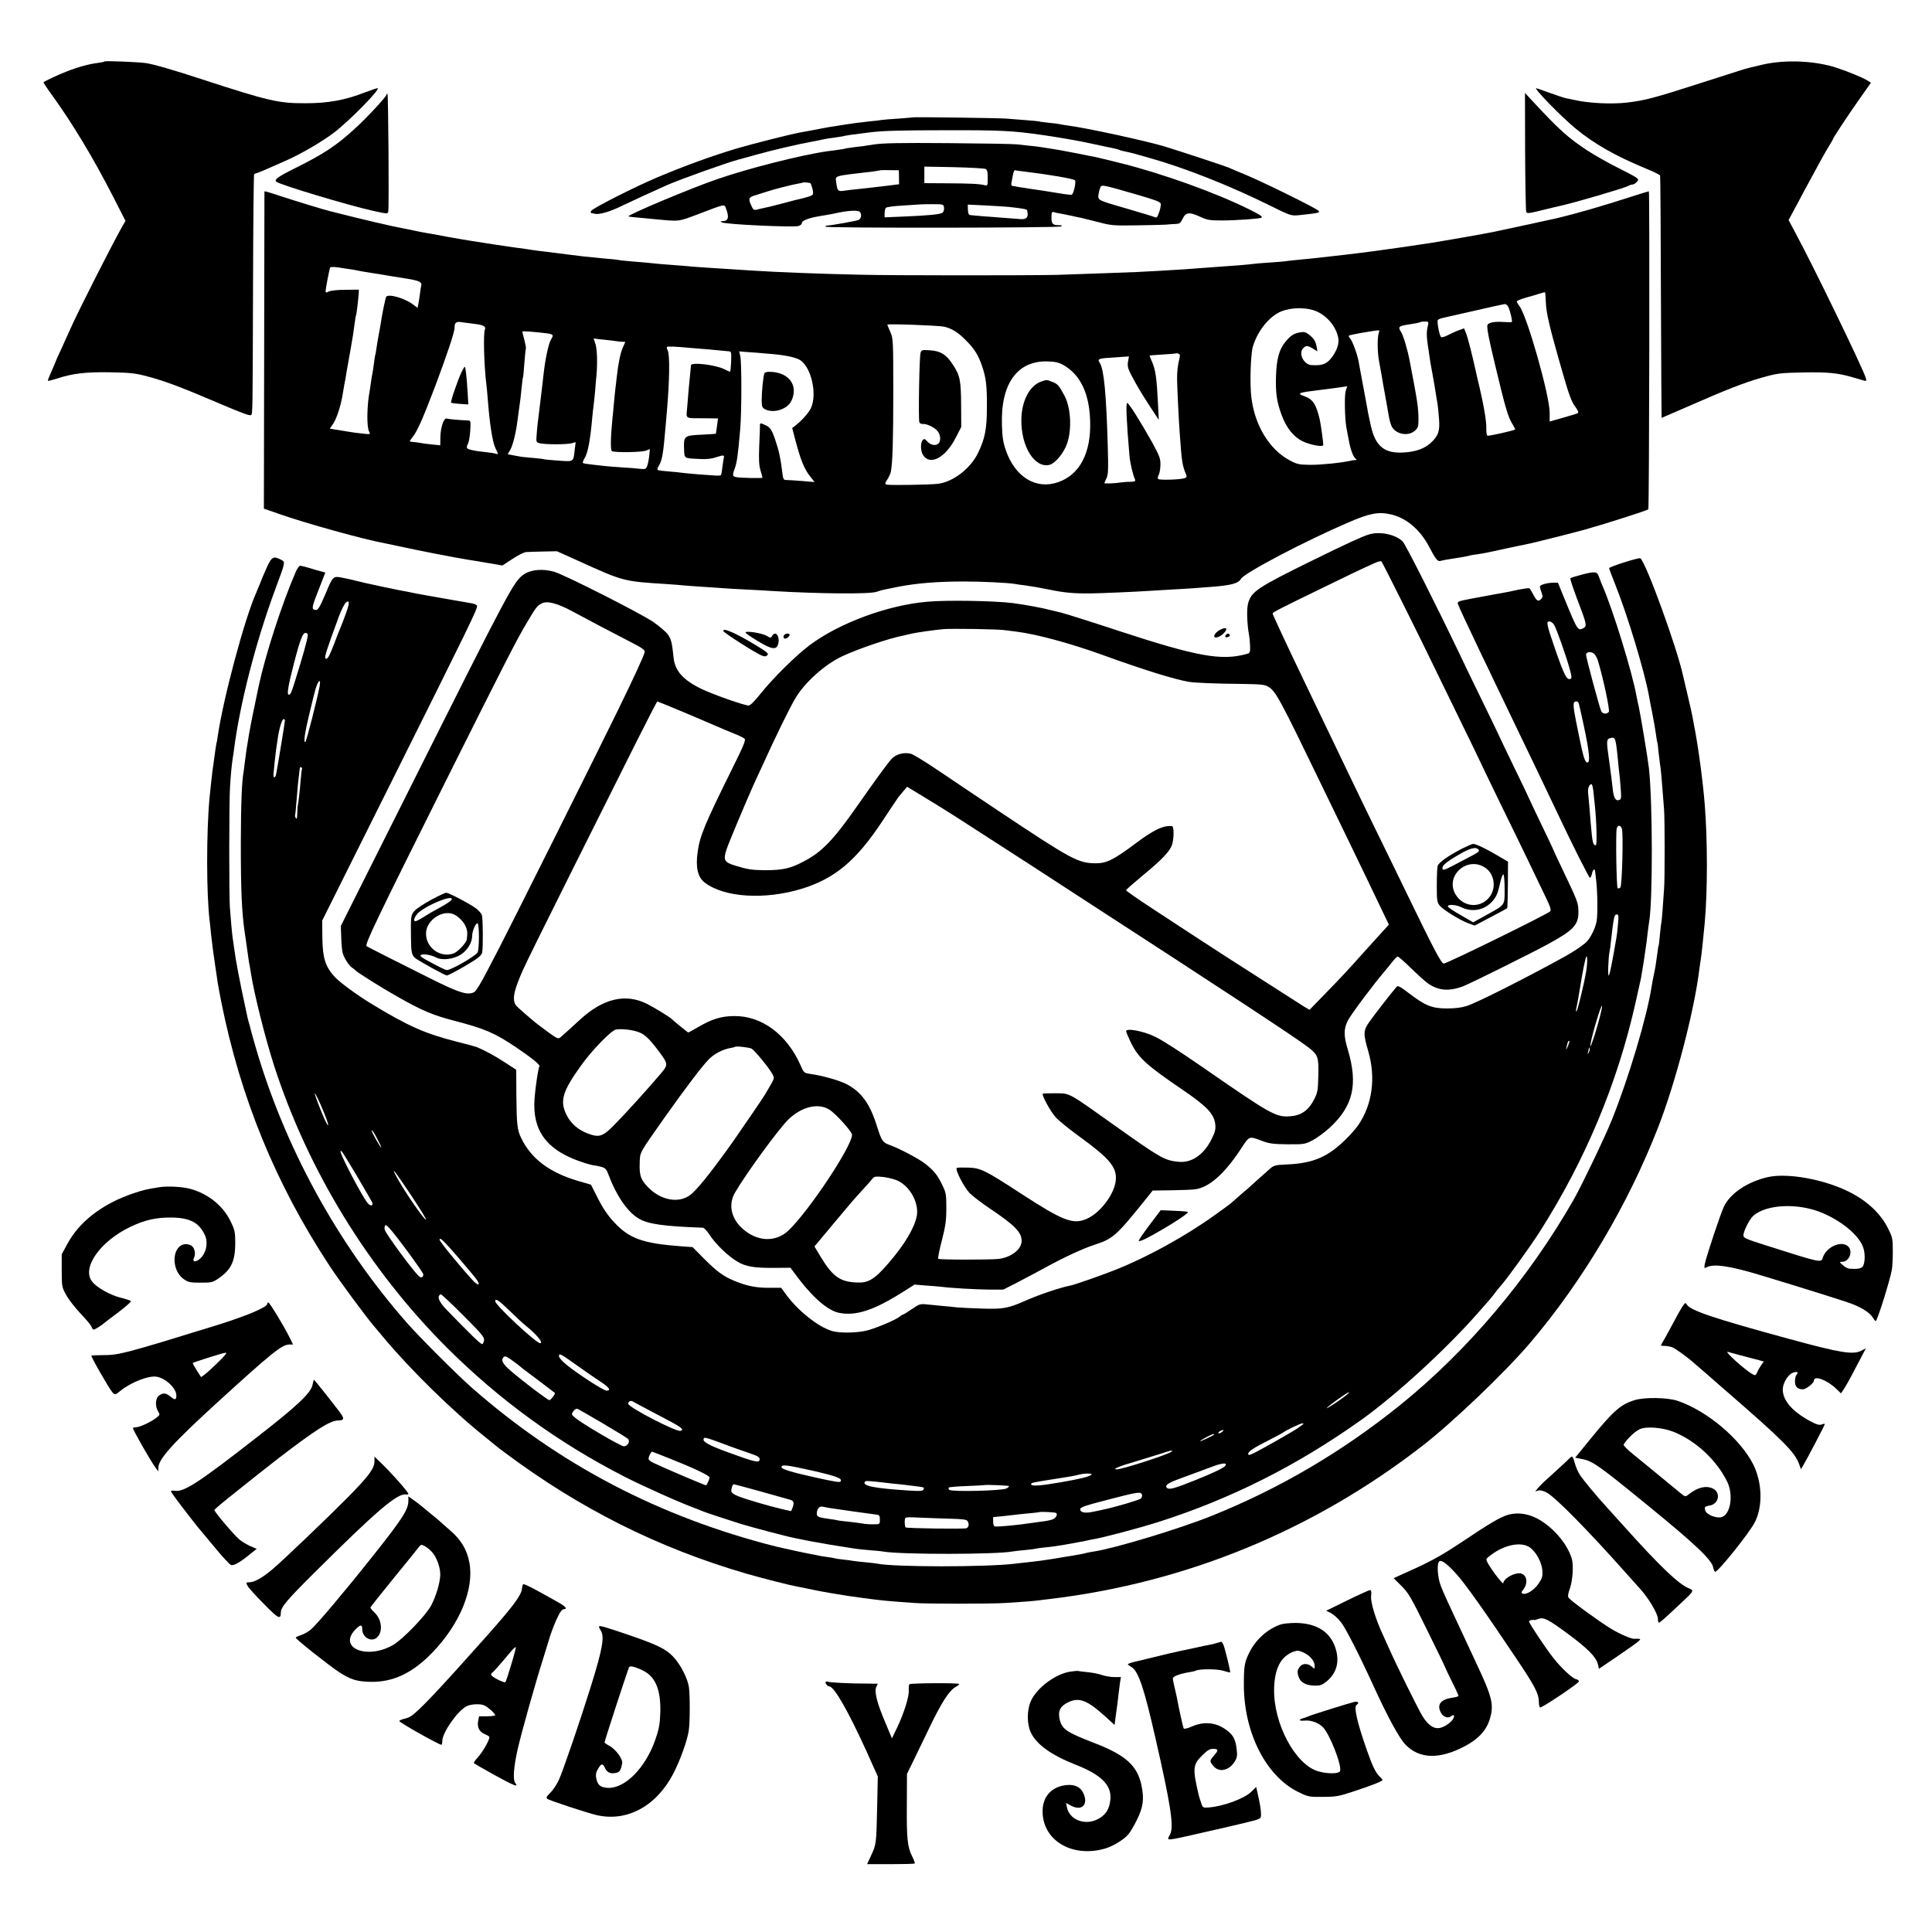 <?xml version="1.0" standalone="no"?>
<!DOCTYPE svg PUBLIC "-//W3C//DTD SVG 20010904//EN"
 "http://www.w3.org/TR/2001/REC-SVG-20010904/DTD/svg10.dtd">
<svg version="1.0" xmlns="http://www.w3.org/2000/svg"
 width="1424pt" height="1424pt" viewBox="0 0 1424 1424"
 preserveAspectRatio="xMidYMid meet">
<g transform="translate(0,1424) scale(0.1,-0.1)"
fill="#000000" stroke="none">
<path d="M770 13787 c-3 -3 -25 -8 -50 -11 -61 -7 -149 -31 -229 -63 -60 -23
-160 -70 -170 -79 -2 -2 23 -41 56 -86 157 -217 308 -467 458 -760 l90 -176
-25 -43 c-83 -148 -335 -645 -384 -759 -16 -36 -46 -102 -67 -148 -22 -46 -39
-85 -39 -87 0 -3 -14 -34 -30 -71 -17 -37 -29 -68 -27 -70 2 -3 33 5 68 16
115 38 213 49 394 46 146 -3 184 -7 270 -30 127 -33 262 -84 539 -203 167 -71
221 -91 228 -81 10 17 10 10 13 961 1 444 5 810 8 813 3 3 11 7 19 8 7 2 36
13 63 25 28 12 91 40 141 62 117 51 271 140 365 211 118 90 351 328 321 328
-6 0 -46 -14 -89 -30 -148 -58 -274 -81 -438 -81 -202 -1 -274 16 -765 176
-220 72 -356 111 -415 120 -60 8 -299 18 -305 12z"/>
<path d="M12997 13765 c-60 -13 -130 -31 -155 -39 -26 -8 -159 -51 -297 -95
-358 -115 -415 -130 -553 -147 -108 -13 -282 -5 -382 18 -25 5 -55 12 -68 14
-12 2 -65 20 -118 39 -53 19 -98 35 -101 35 -21 0 191 -217 292 -299 136 -112
293 -201 513 -292 57 -23 106 -47 108 -53 2 -6 5 -410 6 -898 2 -489 4 -888 5
-888 1 0 95 41 210 91 259 114 408 172 523 204 125 35 135 36 315 40 175 3
254 -4 360 -36 39 -11 78 -22 87 -25 14 -4 16 -1 9 23 -22 72 -387 825 -519
1069 l-49 92 31 58 c18 33 53 97 77 144 105 196 161 297 193 349 14 22 26 43
26 46 0 8 126 198 207 312 l73 103 -25 16 c-30 20 -149 69 -230 95 -156 51
-371 61 -538 24z"/>
<path d="M2850 13544 c-1 -15 -141 -167 -231 -249 -138 -127 -230 -188 -445
-295 -123 -61 -155 -84 -138 -99 23 -22 533 -175 714 -215 108 -24 108 -24
112 -2 6 32 0 857 -6 864 -4 3 -6 1 -6 -4z"/>
<path d="M11241 13125 c1 -236 5 -437 8 -446 5 -14 19 -13 121 13 63 15 124
30 135 32 90 19 470 130 497 146 10 6 24 10 31 10 8 0 21 8 31 19 21 23 23 22
-142 106 -73 36 -172 93 -221 125 -143 94 -209 153 -410 370 l-51 55 1 -430z"/>
<path d="M6728 13375 c-2 -1 -48 -5 -103 -9 -55 -3 -111 -8 -125 -10 -14 -3
-52 -7 -85 -10 -83 -9 -129 -15 -205 -27 -36 -6 -78 -13 -95 -15 -16 -3 -52
-9 -80 -15 -86 -16 -99 -19 -135 -25 -69 -12 -357 -85 -475 -120 -185 -56
-367 -122 -575 -209 -173 -73 -487 -232 -494 -251 -3 -8 -2 -14 2 -15 4 0 16
-2 27 -5 33 -7 113 16 197 58 68 33 230 107 333 153 105 46 459 172 533 190 9
3 67 19 127 35 104 30 328 82 405 95 19 3 53 10 75 15 22 5 63 12 90 15 28 4
57 8 65 10 25 7 69 13 215 31 90 10 216 14 535 14 419 1 500 -3 730 -36 60 -9
82 -12 175 -28 103 -18 102 -18 210 -41 44 -10 99 -21 123 -26 24 -5 47 -11
51 -13 4 -3 21 -8 37 -11 16 -3 54 -12 84 -20 30 -9 78 -22 105 -30 252 -70
593 -205 885 -350 153 -76 156 -76 215 -71 143 15 156 18 144 32 -15 18 -402
209 -534 264 -55 23 -113 47 -130 55 -25 11 -362 122 -470 155 -135 41 -576
137 -715 155 -25 3 -52 8 -60 10 -8 2 -44 7 -80 10 -36 4 -67 8 -70 10 -3 1
-50 6 -105 10 -55 4 -118 9 -140 11 -52 4 -683 13 -687 9z"/>
<path d="M6440 13175 c-47 -8 -112 -17 -145 -20 -33 -4 -63 -9 -66 -10 -3 -2
-25 -6 -50 -9 -24 -4 -58 -8 -75 -10 -190 -26 -585 -126 -816 -206 -191 -65
-666 -265 -656 -275 2 -2 35 -6 73 -9 39 -4 90 -8 115 -11 196 -18 172 -21
330 38 200 76 188 74 201 40 25 -64 17 -93 -25 -93 -17 -1 -18 -2 -6 -9 26
-15 519 -38 565 -27 14 4 25 13 25 21 0 22 60 42 174 59 21 4 48 8 60 11 96
22 175 28 191 15 18 -15 15 -49 -6 -61 -14 -7 -196 -40 -236 -42 -7 0 -10 -4
-7 -8 6 -11 1718 -9 1735 2 10 6 7 9 -13 9 -49 0 -58 9 -58 57 0 38 3 44 18
39 9 -3 33 -8 52 -11 19 -3 55 -11 80 -16 25 -6 56 -13 70 -15 14 -3 70 -17
125 -31 93 -25 113 -27 280 -24 99 1 196 4 215 5 19 2 52 4 72 5 32 1 39 6 55
39 23 48 49 51 127 15 54 -25 72 -28 161 -28 107 0 286 13 294 21 8 8 -13 22
-96 63 -244 121 -632 260 -933 336 -99 24 -190 47 -202 49 -13 2 -70 13 -128
25 -123 24 -152 29 -200 36 -19 3 -51 8 -70 11 -19 3 -57 8 -85 10 -27 3 -68
7 -90 10 -22 3 -249 7 -505 9 -361 3 -484 0 -550 -10z m823 -180 c13 -6 17
-19 17 -66 0 -57 -1 -59 -22 -54 -39 10 -107 13 -279 14 l-166 1 0 61 0 61
216 -4 c119 -3 224 -9 234 -13z m-637 -61 l1 -52 -96 -12 c-150 -18 -163 -19
-221 -25 -30 -3 -71 -8 -91 -11 -43 -6 -47 -1 -55 59 -6 55 -34 47 271 83 28
4 51 8 53 9 2 1 33 2 70 1 l67 -1 1 -51z m919 42 c185 -22 366 -53 378 -65 10
-10 -9 -97 -23 -106 -4 -2 -45 2 -91 10 -46 8 -102 16 -124 20 -22 3 -53 7
-70 10 -16 3 -48 7 -70 11 -22 3 -47 7 -55 9 -8 2 -20 4 -27 4 -6 1 -10 9 -9
19 2 9 7 36 11 59 4 25 11 40 18 38 7 -2 35 -6 62 -9z m-1574 -85 c4 0 11 -19
17 -41 7 -28 7 -42 -2 -48 -9 -8 -58 -22 -126 -37 -8 -2 -58 -15 -110 -29 -53
-14 -107 -27 -120 -29 -14 -3 -37 -8 -51 -12 -21 -5 -27 -2 -38 22 -29 62 -26
69 37 87 31 10 68 22 82 26 33 12 187 51 225 57 17 3 31 6 33 8 2 2 36 0 53
-4z m2404 -84 c143 -42 171 -52 180 -67 3 -6 -1 -33 -10 -60 -14 -41 -19 -48
-33 -41 -9 5 -96 31 -192 59 -232 67 -230 65 -223 111 3 20 10 43 14 52 10 19
21 16 264 -54z m-1417 -98 c2 -14 -3 -30 -10 -36 -16 -13 -96 -21 -285 -29
l-143 -6 0 29 c0 15 4 33 8 40 4 7 53 14 127 18 66 4 121 8 122 8 1 1 41 2 90
2 87 0 88 0 91 -26z m477 6 c108 -12 135 -17 136 -26 1 -5 2 -15 3 -21 5 -31
-13 -46 -51 -43 -21 2 -74 6 -118 9 -109 8 -237 18 -255 21 -10 1 -15 14 -16
40 l-1 37 126 -6 c69 -3 149 -9 176 -11z"/>
<path d="M1949 12828 c0 -2 -1 -528 -2 -1170 l-2 -1167 115 -40 c196 -69 629
-189 780 -216 14 -3 57 -12 95 -20 146 -32 417 -85 518 -101 22 -3 86 -14 145
-24 l105 -18 75 49 c41 27 86 50 101 50 14 1 71 3 126 4 l100 2 160 -72 c330
-150 329 -150 650 -170 50 -3 106 -8 125 -10 19 -2 80 -6 135 -10 55 -3 123
-8 150 -10 28 -2 104 -7 170 -10 66 -3 154 -8 195 -11 354 -21 719 -24 771 -6
20 7 47 15 60 17 13 3 58 11 99 20 134 26 286 39 485 39 133 0 321 -9 375 -18
14 -3 45 -7 70 -10 65 -9 105 -16 190 -33 100 -21 175 -28 290 -27 91 1 336
12 444 19 28 2 103 6 166 10 63 3 138 8 165 10 28 2 86 7 130 10 141 11 193
25 212 59 25 43 471 278 793 416 155 67 220 79 310 59 115 -26 217 -112 284
-240 44 -85 63 -109 79 -104 7 2 26 6 42 9 85 13 169 27 174 30 3 2 29 7 56
10 28 4 68 11 90 16 40 9 263 57 301 64 43 9 325 80 404 102 167 47 459 141
469 150 7 7 11 2344 4 2344 -4 0 -68 -20 -143 -44 -188 -61 -385 -118 -525
-152 -58 -13 -434 -95 -480 -104 -33 -6 -69 -13 -80 -15 -28 -6 -242 -43 -285
-50 -19 -3 -60 -10 -90 -15 -30 -5 -120 -18 -200 -30 -80 -11 -176 -24 -215
-30 -98 -14 -333 -41 -465 -55 -141 -14 -176 -17 -190 -20 -9 -2 -63 -6 -120
-10 -57 -4 -112 -8 -121 -10 -10 -2 -55 -6 -101 -10 -45 -3 -108 -8 -138 -10
-30 -2 -91 -7 -135 -10 -44 -3 -105 -8 -135 -10 -30 -2 -111 -7 -180 -11 -69
-4 -145 -8 -170 -9 -67 -3 -436 -16 -585 -21 -199 -5 -1235 -5 -1455 1 -319 7
-615 19 -785 30 -345 22 -408 26 -455 30 -25 3 -79 7 -120 10 -41 3 -97 8
-125 10 -64 7 -133 13 -220 20 -38 3 -77 8 -85 10 -8 2 -49 6 -90 9 -41 4
-113 11 -160 16 -47 6 -105 13 -130 16 -25 3 -56 7 -70 9 -14 2 -50 6 -80 10
-30 3 -66 8 -80 10 -31 5 -106 16 -140 20 -14 2 -42 6 -62 9 -21 3 -55 8 -75
11 -109 16 -252 39 -368 60 -71 14 -146 27 -165 30 -19 3 -53 10 -75 15 -22 5
-53 11 -70 14 -98 18 -304 66 -555 130 -54 14 -244 72 -348 106 -121 40 -131
42 -133 38z m636 -573 c22 -3 47 -8 55 -10 8 -2 33 -6 55 -10 47 -7 150 -23
185 -30 14 -2 67 -11 119 -19 90 -14 113 -26 106 -50 -2 -6 -6 -31 -9 -56 -3
-25 -8 -59 -12 -77 l-6 -32 -34 25 c-60 46 -182 81 -198 56 -5 -8 -32 -138
-40 -197 -4 -22 -10 -62 -16 -90 -5 -27 -12 -68 -15 -90 -3 -22 -7 -47 -10
-55 -2 -8 -6 -35 -9 -60 -3 -25 -8 -55 -10 -67 -3 -11 -8 -43 -12 -70 -3 -26
-8 -57 -10 -68 -20 -105 -22 -262 -4 -295 12 -22 11 -22 -46 -16 -32 3 -85 10
-118 16 -34 6 -75 13 -93 15 l-32 6 25 36 c25 37 57 136 69 213 4 25 9 54 11
65 6 28 13 69 19 108 5 29 20 113 29 162 14 76 22 131 31 199 3 27 8 52 10 55
3 6 16 114 19 161 l1 25 -100 -1 c-57 0 -110 -6 -123 -13 -18 -10 -22 -9 -22
3 0 21 28 165 34 175 3 4 29 4 58 0 29 -5 71 -11 93 -14z m8809 -246 c3 -75
26 -174 97 -424 76 -266 87 -299 126 -352 15 -21 19 -34 12 -38 -6 -4 -55 -19
-109 -34 l-98 -28 0 66 c0 126 -167 714 -223 785 -10 13 -19 28 -19 34 0 5 28
17 63 27 34 9 80 23 102 30 22 7 41 12 43 10 2 -1 4 -36 6 -76z m-277 -31 c14
-29 32 -106 26 -111 -2 -3 -32 -2 -66 0 -34 3 -75 0 -90 -6 -27 -11 -28 -13
-22 -59 7 -50 27 -140 101 -442 32 -130 54 -199 75 -234 16 -27 28 -50 27 -51
-9 -9 -198 -51 -205 -46 -5 3 -9 25 -8 48 3 47 -17 168 -51 313 -9 36 -17 72
-19 80 -32 149 -67 284 -79 313 l-15 37 -38 -14 c-21 -7 -57 -24 -81 -36 -24
-13 -47 -19 -51 -14 -13 16 -32 117 -23 126 5 5 20 11 33 14 13 3 119 27 234
53 116 27 217 49 226 50 9 0 20 -9 26 -21z m-1441 -23 c91 -26 171 -114 188
-207 7 -39 -9 -89 -44 -137 -39 -54 -71 -67 -153 -62 -58 3 -99 87 -61 125 20
21 32 20 72 -4 l32 -20 -5 31 c-8 44 -20 64 -56 92 -25 20 -37 23 -68 17 -47
-8 -71 -25 -111 -75 -42 -53 -61 -123 -65 -245 -4 -124 5 -190 40 -285 35 -97
87 -163 155 -197 53 -26 146 -44 153 -30 3 6 -17 151 -26 192 -27 111 -49 146
-111 169 -61 22 -50 27 107 46 43 5 64 8 154 20 l53 8 -11 -33 c-11 -30 -7
-209 5 -273 3 -15 11 -55 17 -89 12 -71 34 -128 52 -140 9 -6 8 -8 -3 -9 -8 0
-24 -2 -35 -5 -80 -17 -225 -31 -300 -30 -82 1 -95 4 -153 35 -148 81 -255
258 -279 465 -12 97 -5 314 11 370 35 119 125 229 215 263 66 25 159 28 227 8z
m-6181 -102 c65 -7 89 -19 79 -41 -13 -29 -6 -276 11 -407 2 -16 7 -64 10
-105 13 -177 35 -319 56 -362 21 -40 23 -52 11 -44 -4 2 -32 8 -62 11 -84 10
-93 11 -127 19 -35 8 -39 16 -23 47 6 11 13 53 16 94 4 73 4 75 -18 76 -58 2
-144 10 -156 14 -20 7 -44 -62 -46 -133 l-1 -64 -60 6 c-33 3 -71 8 -85 11
-14 3 -37 6 -52 7 -16 1 -28 4 -28 6 0 2 11 18 25 36 34 45 75 139 165 376 82
218 140 391 140 421 0 42 11 51 54 44 23 -3 64 -9 91 -12z m7029 -15 c-10 -40
-10 -78 0 -143 5 -27 9 -61 11 -75 3 -25 13 -85 21 -124 9 -48 24 -134 29
-171 4 -22 8 -51 11 -65 2 -14 7 -60 10 -102 8 -93 -3 -128 -58 -180 -46 -44
-112 -68 -201 -73 -143 -9 -209 45 -243 197 -2 10 -6 28 -9 41 -7 31 -12 55
-31 162 -16 84 -25 134 -29 155 -5 26 -12 62 -21 114 -8 50 -45 150 -61 169
-9 9 -14 20 -11 23 3 3 41 11 84 19 149 25 146 25 138 7 -13 -31 -13 -146 1
-217 7 -38 16 -86 19 -105 6 -38 9 -54 31 -175 8 -44 17 -98 21 -120 3 -22 12
-54 19 -72 26 -62 120 -83 172 -39 25 22 28 30 28 88 -1 85 -6 124 -65 429
-16 84 -47 189 -65 215 -21 32 -14 40 37 49 24 4 57 9 73 12 17 3 32 7 34 9 2
2 17 4 33 4 28 0 29 -1 22 -32z m-3564 -6 c57 -14 100 -41 155 -96 65 -64 96
-113 123 -193 30 -87 37 -146 36 -308 0 -157 -15 -230 -65 -333 -56 -116 -184
-214 -296 -228 -61 -7 -352 -12 -376 -6 -16 4 -16 7 3 38 12 18 23 43 26 56
13 68 18 233 18 588 0 384 -1 396 -22 444 -12 27 -22 51 -22 53 0 8 382 -6
420 -15z m-2936 -48 c55 -7 59 -12 37 -47 -18 -30 -43 -145 -56 -267 -7 -61
-8 -75 -29 -245 -9 -66 -18 -148 -20 -182 -5 -62 -5 -63 22 -70 38 -10 201
-10 236 0 l29 8 -7 -55 c-10 -93 -5 -89 -120 -81 -56 4 -103 8 -106 10 -3 2
-40 6 -83 10 -43 3 -88 8 -100 11 -12 2 -36 7 -54 10 l-31 6 19 33 c19 32 43
129 53 215 3 25 8 61 11 80 8 54 15 110 21 175 3 33 7 62 9 65 2 3 6 50 10
105 4 55 9 103 11 106 2 4 -3 32 -11 63 -8 31 -15 59 -15 62 0 5 70 0 174 -12z
m431 -48 c39 -4 79 -9 90 -11 11 -2 30 -4 42 -4 l22 -1 -19 -43 c-18 -41 -33
-115 -45 -222 -3 -27 -7 -66 -10 -85 -2 -19 -7 -69 -11 -110 -3 -41 -8 -88
-10 -105 -14 -141 -15 -233 -4 -240 19 -12 221 -9 253 4 l27 11 -5 -50 c-3
-27 -9 -60 -15 -74 -8 -23 -14 -25 -47 -22 -21 3 -83 8 -138 11 -55 4 -111 8
-125 10 -14 1 -54 6 -90 10 -36 4 -69 9 -73 12 -4 2 1 19 12 36 24 39 42 136
56 297 3 36 8 76 10 90 2 14 7 61 11 105 3 44 8 96 10 115 9 100 5 209 -10
244 -8 20 -12 35 -8 32 4 -2 39 -7 77 -10z m630 -60 c28 -2 88 -8 135 -11 47
-4 94 -9 105 -10 11 -1 30 -3 43 -4 23 -1 23 -4 21 -76 -2 -41 -5 -75 -8 -75
-3 0 -23 9 -45 20 -67 32 -242 52 -243 28 -1 -7 -4 -40 -7 -73 -8 -73 -13
-136 -21 -237 -7 -90 -24 -80 133 -81 l94 -1 -7 -55 c-4 -31 -8 -57 -9 -58 -1
-1 -49 -4 -106 -7 -126 -5 -132 -10 -128 -105 3 -73 -4 -68 115 -74 50 -3 87
1 122 13 52 17 62 17 56 -3 -2 -7 -6 -36 -10 -66 -3 -29 -8 -57 -11 -62 -2 -4
-21 -6 -42 -4 -20 1 -77 6 -127 9 -49 4 -101 9 -115 11 -14 2 -58 7 -99 10
-41 3 -79 8 -83 11 -5 3 -2 16 6 28 26 41 34 83 52 296 3 36 7 83 9 105 20
228 23 421 6 453 -6 10 -8 22 -5 25 5 5 67 3 169 -7z m565 -42 c123 -9 200
-24 240 -44 87 -44 137 -255 86 -360 -16 -34 -68 -92 -114 -127 l-23 -18 21
-80 c41 -156 66 -219 113 -279 l31 -39 -95 8 c-52 4 -102 7 -111 7 -23 -1 -26
5 -33 64 -13 103 -23 149 -50 229 -24 73 -37 94 -70 110 -41 19 -44 19 -44 -2
1 -10 -2 -77 -5 -149 -4 -101 -2 -143 9 -180 8 -27 15 -51 15 -55 0 -5 -158
-2 -192 4 -29 5 -31 14 -14 59 18 52 24 89 42 298 11 127 11 497 0 537 l-8 33
63 -5 c35 -2 98 -7 139 -11z m3044 -33 c-13 -49 -20 -106 -18 -166 1 -62 13
-306 19 -385 16 -223 19 -240 49 -312 5 -11 1 -18 -14 -23 -35 -11 -189 -15
-195 -5 -3 5 -1 19 6 31 6 12 12 45 12 74 1 45 -7 65 -59 161 -88 157 -174
294 -186 294 -11 0 -5 -134 17 -391 5 -54 24 -134 40 -171 6 -15 1 -18 -31
-19 -22 0 -50 -2 -64 -4 -52 -8 -130 -11 -130 -6 0 3 7 19 15 35 13 25 15 62
10 235 -11 387 -28 569 -59 616 -20 31 -11 34 116 41 l99 7 -7 -40 c-5 -33 0
-50 25 -99 44 -83 76 -136 143 -239 l59 -90 -6 120 c-9 187 -18 251 -45 311
-10 24 -18 44 -17 44 1 1 45 3 97 7 52 3 97 7 98 8 2 2 11 1 19 -2 10 -4 12
-13 7 -32z m-852 -54 c122 -71 187 -209 193 -409 8 -235 -76 -397 -236 -452
-163 -57 -318 38 -386 237 -19 55 -26 98 -28 182 -11 308 114 480 341 471 56
-2 82 -9 116 -29z"/>
<path d="M3402 11498 c-30 -64 -83 -220 -77 -226 3 -3 33 -7 66 -9 l61 -4 -6
98 c-6 101 -14 174 -20 180 -2 2 -12 -16 -24 -39z"/>
<path d="M6785 11639 c-9 -26 -17 -485 -9 -510 2 -9 14 -15 27 -14 29 3 92
-29 111 -57 19 -27 21 -69 4 -86 -20 -20 -57 -14 -82 13 -20 22 -25 23 -36 10
-17 -21 -15 -81 4 -110 52 -80 167 -17 242 132 l39 76 -1 161 c-1 181 -8 219
-60 297 -49 76 -91 102 -169 107 -59 4 -63 3 -70 -19z"/>
<path d="M5635 11490 c-9 -14 -21 -139 -21 -202 1 -46 4 -54 26 -65 63 -32
164 1 193 62 39 83 13 160 -67 196 -44 20 -121 25 -131 9z"/>
<path d="M7675 11428 c-86 -30 -145 -141 -147 -281 -3 -198 98 -360 208 -333
36 9 89 68 119 132 47 100 43 281 -10 379 -39 73 -49 85 -88 100 -43 17 -42
17 -82 3z"/>
<path d="M10090 10301 c-54 -17 -165 -68 -405 -186 -421 -207 -461 -234 -486
-323 -11 -41 -8 -149 7 -232 4 -19 7 -57 8 -84 1 -47 -1 -50 -29 -57 -183 -50
-362 -18 -930 168 -228 75 -406 131 -435 138 -8 2 -42 10 -75 18 -68 18 -197
41 -281 52 -137 17 -489 23 -629 10 -293 -25 -649 -157 -867 -320 -105 -79
-272 -245 -363 -359 -43 -54 -75 -86 -87 -86 -31 0 -256 79 -343 120 -138 66
-200 134 -210 231 -12 114 -17 135 -42 172 -15 21 -65 63 -111 95 -105 69
-650 345 -728 368 -85 24 -172 16 -225 -21 -73 -52 -102 -106 -828 -1555
l-519 -1035 3 -80 c1 -44 5 -96 10 -115 7 -35 47 -98 71 -113 7 -4 19 -13 26
-21 19 -18 195 -129 313 -195 174 -99 253 -132 404 -172 238 -62 305 -91 466
-199 114 -77 177 -128 171 -139 -11 -18 -38 -214 -38 -281 -2 -220 116 -354
379 -434 28 -9 58 -16 65 -16 7 0 29 -5 49 -10 31 -9 39 -17 54 -58 55 -149
137 -271 219 -321 68 -43 181 -59 477 -70 9 -1 31 -24 49 -52 43 -67 135 -156
202 -196 64 -39 125 -49 278 -48 l116 1 57 -76 c113 -149 220 -239 300 -256
121 -25 251 16 455 143 l103 65 82 -7 c45 -3 96 -7 112 -9 75 -10 259 -20 355
-21 l105 0 110 56 c61 32 148 78 195 104 140 77 285 144 369 171 135 44 158
64 383 344 l44 55 140 2 c76 1 157 4 178 8 99 15 211 114 326 288 72 109 62
105 165 67 50 -19 81 -23 185 -24 120 -1 127 0 184 29 32 17 91 60 130 96 170
159 206 317 131 570 -32 105 -32 156 0 218 21 42 192 271 274 366 14 17 39 47
55 68 16 20 34 37 38 37 5 0 49 -38 97 -85 48 -47 103 -97 123 -111 78 -56
157 -63 263 -23 48 18 509 247 624 310 191 104 227 143 225 243 -2 65 -4 70
-125 324 -33 68 -59 125 -59 127 0 2 -40 87 -90 190 -49 103 -90 188 -90 190
0 2 -49 106 -110 230 -60 125 -110 228 -110 230 0 1 -54 114 -121 251 -67 137
-144 296 -171 354 -184 384 -400 811 -420 830 -54 52 -168 75 -248 51z m261
-531 c89 -179 190 -383 224 -455 35 -71 120 -247 190 -390 70 -143 140 -287
155 -320 15 -33 84 -175 152 -315 69 -140 157 -322 197 -405 39 -82 94 -195
120 -250 37 -75 46 -103 37 -112 -20 -21 -749 -379 -784 -385 -17 -3 -68 93
-288 547 -48 99 -143 295 -212 435 -68 140 -146 300 -172 355 -26 55 -80 168
-120 250 -40 83 -94 195 -120 250 -26 55 -80 168 -120 250 -119 247 -230 486
-230 493 0 9 59 39 370 190 227 111 278 135 385 183 22 10 43 15 47 11 4 -4
80 -153 169 -332z m-6134 -35 c97 -53 272 -145 433 -228 82 -42 104 -58 102
-72 -5 -27 -75 -179 -200 -435 -126 -260 -825 -1658 -869 -1740 -16 -30 -60
-115 -98 -188 -38 -74 -77 -138 -89 -144 -49 -26 -108 -8 -336 106 -190 95
-454 228 -458 232 -15 12 69 187 587 1224 446 892 517 1031 597 1165 65 110
74 121 108 138 38 20 113 1 223 -58z m3183 -139 c30 -4 73 -9 95 -12 149 -19
394 -86 625 -169 304 -110 530 -181 640 -200 44 -8 190 -14 397 -16 140 -2
165 -5 192 -21 55 -35 81 -82 403 -748 134 -275 251 -518 319 -659 35 -74 87
-182 115 -240 l51 -106 -91 -100 c-49 -55 -104 -115 -121 -134 -71 -81 -167
-183 -267 -285 l-106 -109 -39 23 c-21 13 -147 94 -280 179 -134 86 -268 172
-298 191 -30 19 -124 80 -208 135 -83 55 -236 155 -339 222 -104 68 -188 127
-188 131 0 5 55 53 121 108 143 117 205 182 219 232 14 53 13 132 -2 133 -66
6 -134 -27 -277 -134 -154 -115 -206 -140 -284 -140 -131 1 -174 24 -722 389
-148 99 -347 232 -441 296 -93 63 -185 119 -202 123 -53 11 -106 -3 -140 -38
-28 -30 -115 -149 -262 -359 -166 -237 -253 -328 -382 -395 -102 -55 -159 -67
-293 -67 -93 1 -126 6 -217 34 -81 25 -89 41 -62 122 14 44 148 362 198 473 8
17 37 81 66 143 92 204 197 418 241 493 69 118 218 252 349 313 124 57 342
131 450 152 14 3 41 9 60 14 34 8 175 28 235 33 62 5 392 0 445 -7z m-2312
-626 c130 -56 246 -105 257 -110 11 -5 45 -19 75 -31 30 -12 61 -27 68 -34 10
-9 -7 -51 -84 -206 -210 -424 -246 -510 -262 -629 -16 -114 1 -186 52 -225
145 -111 444 -129 718 -45 243 76 399 206 593 500 60 91 113 170 117 175 5 6
21 25 36 43 l28 33 117 -71 c65 -39 175 -107 245 -152 126 -81 159 -102 555
-358 114 -74 290 -189 392 -255 1035 -671 1546 -1007 1645 -1082 75 -58 80
-71 77 -209 -3 -113 -5 -126 -32 -179 -42 -81 -96 -118 -180 -123 -101 -7
-143 17 -635 358 -183 126 -293 197 -355 228 -85 42 -215 67 -215 41 0 -5 16
-43 35 -83 56 -113 112 -165 375 -344 184 -125 237 -180 247 -257 4 -38 0 -57
-26 -109 -57 -117 -149 -180 -246 -169 -102 10 -131 27 -470 268 -349 248
-325 235 -433 237 -51 0 -94 -1 -96 -3 -10 -10 57 -132 95 -174 24 -26 105
-92 179 -145 220 -160 273 -224 264 -320 -10 -101 -113 -239 -213 -283 -102
-45 -173 -18 -491 189 -261 170 -292 185 -383 188 -40 1 -77 1 -84 -2 -18 -6
50 -140 94 -186 21 -21 83 -69 138 -106 196 -132 245 -181 245 -247 0 -61 -77
-121 -170 -132 -65 -7 -437 -7 -445 1 -3 3 8 64 27 135 27 106 33 147 33 238
0 104 -2 114 -32 175 -35 71 -55 97 -123 152 -45 36 -191 113 -263 139 -51 18
-59 30 -92 134 -52 168 -114 255 -223 313 -55 29 -179 64 -272 77 -43 6 -46 9
-69 62 -100 228 -287 367 -491 364 -95 -1 -163 -22 -264 -81 -37 -22 -70 -40
-73 -40 -4 0 -106 83 -123 100 -15 15 -125 82 -179 110 -161 81 -328 41 -501
-120 -40 -37 -117 -107 -136 -123 -20 -17 -23 -16 -100 40 -43 32 -84 62 -90
68 -6 5 -35 30 -65 55 -29 25 -61 54 -71 64 -29 31 -27 82 7 171 42 112 41
109 871 1768 85 169 156 307 159 307 3 0 112 -45 243 -100z m-387 -2335 c50
-17 84 -49 158 -148 67 -91 67 -94 9 -163 -110 -129 -272 -307 -347 -382 -70
-71 -101 -84 -158 -67 -97 29 -163 85 -197 169 -37 89 -13 161 112 336 80 114
228 267 263 272 42 6 111 -1 160 -17z m838 -124 c24 -13 133 -146 156 -191 13
-26 12 -31 -20 -85 -19 -32 -35 -59 -35 -60 0 -4 -186 -276 -238 -350 -168
-236 -274 -367 -322 -398 -86 -58 -215 -31 -306 65 -52 54 -62 85 -59 176 3
83 -8 63 184 336 151 213 275 377 325 428 39 40 102 73 157 83 18 3 35 7 36 9
7 7 102 -3 122 -13z m573 -449 c47 -29 168 -163 168 -186 0 -84 -317 -561
-468 -705 -95 -90 -232 -84 -340 14 -84 75 -105 178 -55 264 78 136 328 478
396 542 98 93 218 121 299 71z m489 -518 c89 -32 160 -139 159 -239 -1 -73
-65 -196 -167 -322 -125 -155 -180 -196 -256 -196 -139 0 -195 37 -286 186
l-48 80 22 26 c12 14 69 82 126 151 111 133 135 162 214 248 28 30 57 63 65
74 12 16 24 18 68 14 29 -2 75 -12 103 -22z"/>
<path d="M10776 7985 c-104 -54 -173 -103 -180 -128 -3 -12 -6 -77 -6 -143 0
-107 2 -124 20 -147 25 -32 148 -108 212 -132 l47 -17 118 62 c65 34 120 64
122 66 2 2 4 80 5 173 l1 170 -75 44 c-83 50 -162 87 -182 87 -7 0 -44 -16
-82 -35z m122 -8 c9 -10 -3 -20 -51 -45 -34 -18 -96 -50 -137 -72 -62 -32 -76
-36 -78 -23 -5 22 23 47 119 103 85 50 128 61 147 37z m48 -132 c66 -43 84
-141 38 -209 -63 -92 -194 -88 -254 9 -84 135 81 289 216 200z m144 -159 c0
-121 7 -112 -134 -190 l-98 -54 -90 52 c-50 28 -93 57 -96 64 -6 18 58 15 97
-4 82 -41 175 -23 234 47 26 30 37 57 51 119 9 44 21 78 27 75 5 -4 9 -52 9
-109z"/>
<path d="M3180 7609 c-52 -28 -107 -64 -122 -80 -30 -32 -31 -39 -29 -199 1
-110 6 -131 33 -153 31 -23 218 -127 231 -127 12 0 122 60 199 109 39 24 59
44 62 61 7 38 6 245 -2 274 -4 13 -25 38 -47 53 -50 36 -198 113 -217 113 -7
0 -56 -23 -108 -51z m150 5 c0 -11 -30 -32 -94 -67 -60 -33 -65 -35 -127 -74
-20 -13 -42 -23 -48 -23 -20 0 -2 42 28 67 68 57 241 126 241 97z m31 -122
c54 -36 86 -90 83 -137 -1 -11 -2 -28 -3 -37 -1 -25 -67 -95 -99 -106 -98 -33
-202 42 -202 147 0 105 138 189 221 133z m169 -158 c0 -53 -4 -104 -10 -114
-14 -26 -194 -130 -226 -130 -12 0 -56 22 -162 80 -28 16 -38 26 -30 31 17 11
75 1 112 -18 45 -24 131 -13 184 22 48 32 82 88 82 136 0 37 28 101 41 93 5
-3 9 -48 9 -100z"/>
<path d="M1969 10063 c-17 -38 -40 -90 -50 -118 -11 -27 -24 -59 -29 -70 -85
-188 -243 -775 -285 -1060 -3 -22 -7 -47 -10 -55 -3 -13 -6 -36 -21 -145 -2
-16 -6 -46 -9 -65 -4 -32 -11 -96 -21 -195 -23 -250 -23 -702 1 -900 2 -16 7
-59 10 -95 6 -59 20 -167 30 -230 8 -51 16 -106 20 -135 2 -16 14 -77 25 -135
142 -712 402 -1347 799 -1950 69 -106 278 -389 333 -451 13 -15 41 -48 63 -75
201 -241 511 -545 755 -739 41 -33 77 -62 80 -65 3 -3 30 -24 60 -46 553 -414
1132 -704 1785 -894 114 -33 323 -86 375 -95 19 -3 55 -11 80 -16 89 -20 258
-49 405 -68 140 -19 180 -22 375 -36 88 -7 562 -7 670 0 102 6 220 15 250 20
14 2 48 6 75 9 1007 120 1944 505 2750 1130 225 175 606 539 792 757 388 456
723 1020 946 1594 128 330 265 856 302 1160 4 28 8 61 11 75 5 32 19 158 29
270 21 233 21 607 0 870 -14 176 -50 443 -80 590 -3 14 -8 41 -11 60 -3 19
-20 91 -36 160 -16 69 -31 132 -33 140 -44 205 -275 840 -315 865 -11 7 -230
-63 -230 -73 0 -4 21 -59 46 -122 92 -231 215 -639 248 -820 2 -14 13 -70 24
-125 11 -55 23 -125 27 -155 4 -30 8 -57 10 -60 2 -3 6 -34 9 -70 4 -36 9 -76
11 -90 7 -40 12 -97 30 -335 6 -71 6 -533 0 -590 -2 -22 -6 -85 -10 -140 -4
-55 -8 -102 -10 -105 -1 -3 -6 -41 -10 -85 -4 -44 -8 -82 -10 -85 -2 -3 -6
-27 -9 -55 -11 -83 -17 -118 -27 -163 -5 -23 -12 -59 -15 -80 -35 -228 -170
-678 -294 -987 -52 -129 -220 -479 -280 -585 -333 -583 -782 -1114 -1280
-1516 -427 -344 -887 -615 -1390 -817 -244 -98 -716 -240 -870 -263 -19 -3
-43 -7 -52 -10 -9 -3 -25 -6 -35 -8 -37 -7 -89 -16 -123 -21 -19 -3 -60 -10
-90 -15 -63 -10 -110 -17 -195 -26 -33 -3 -73 -8 -90 -10 -213 -25 -885 -25
-1010 1 -11 2 -49 7 -85 10 -36 3 -77 8 -90 10 -14 3 -47 7 -75 10 -27 3 -57
7 -65 10 -8 2 -35 7 -60 10 -25 3 -52 8 -60 10 -8 2 -31 7 -50 10 -45 8 -202
42 -260 56 -858 217 -1597 603 -2245 1173 -107 94 -383 370 -476 476 -514 585
-906 1303 -1120 2050 -17 58 -32 113 -34 123 -2 10 -7 27 -10 37 -3 10 -8 27
-10 37 -61 282 -85 407 -100 518 -3 22 -7 54 -10 70 -5 35 -14 132 -21 230 -6
92 -6 765 1 880 5 87 12 162 20 216 3 14 7 41 9 60 44 344 162 801 306 1189
76 205 74 197 40 215 -54 28 -68 21 -101 -52z"/>
<path d="M2179 10023 c-103 -238 -224 -613 -273 -843 -43 -203 -58 -280 -72
-360 -20 -122 -22 -135 -29 -195 -3 -27 -7 -59 -9 -70 -14 -75 -20 -234 -21
-530 0 -352 7 -507 29 -660 3 -16 10 -66 16 -111 6 -44 13 -91 15 -105 3 -13
10 -52 15 -86 26 -161 106 -478 171 -680 250 -772 697 -1500 1272 -2075 389
-388 823 -703 1312 -953 139 -71 416 -195 525 -234 19 -7 44 -17 55 -22 25
-10 149 -51 275 -91 83 -25 338 -93 395 -104 11 -2 65 -13 120 -24 85 -16 191
-34 330 -55 17 -3 64 -7 105 -11 41 -3 86 -7 100 -10 138 -23 837 -22 955 1
11 2 51 7 90 10 38 4 72 8 75 10 3 1 37 6 75 10 39 3 104 13 145 20 41 8 91
17 110 20 19 3 42 8 50 10 8 2 29 7 45 9 81 14 337 82 480 127 537 171 1024
416 1499 754 256 183 625 521 856 784 36 41 72 82 80 91 8 8 28 34 45 55 16
22 36 47 44 55 35 36 216 286 289 400 337 529 574 1096 707 1690 8 35 37 166
40 180 1 8 6 35 10 60 4 25 9 52 10 60 1 8 6 40 10 70 4 30 9 64 11 75 1 11 5
45 9 75 4 30 8 66 11 80 26 163 25 873 -2 1125 -7 65 -62 396 -75 455 -6 25
-13 58 -16 74 -28 167 -177 651 -253 821 -9 22 -20 50 -24 62 -13 40 -26 43
-118 20 -47 -12 -89 -25 -93 -29 -4 -3 19 -72 49 -152 70 -182 75 -201 48
-215 -42 -23 -44 -20 -140 214 l-49 120 -34 0 c-44 0 -99 -16 -99 -28 0 -6 5
-26 12 -44 10 -28 10 -36 -4 -49 -20 -21 -33 -13 -58 36 -11 21 -23 41 -28 44
-4 2 -37 -2 -73 -9 -36 -8 -77 -16 -90 -19 -13 -2 -53 -9 -89 -16 -36 -7 -69
-13 -75 -14 -5 -1 -54 -10 -108 -20 -88 -17 -97 -20 -91 -38 6 -19 64 -144
171 -368 31 -63 77 -160 103 -215 26 -55 83 -172 125 -260 102 -211 287 -597
340 -710 103 -219 227 -465 234 -465 5 0 11 14 15 30 5 30 22 42 23 18 1 -7 4
-38 8 -68 10 -91 12 -252 3 -300 -9 -50 -40 -114 -71 -149 -23 -25 -94 -73
-168 -114 -285 -157 -641 -337 -719 -362 -37 -12 -85 -18 -145 -18 -110 0
-160 20 -280 112 -62 48 -82 58 -90 49 -26 -29 -165 -207 -200 -257 -47 -65
-48 -90 -11 -216 58 -196 32 -396 -73 -548 -16 -24 -56 -69 -88 -101 -135
-134 -244 -181 -441 -189 -88 -4 -93 -6 -129 -38 -21 -19 -53 -48 -72 -64 -19
-17 -41 -37 -50 -45 -9 -9 -47 -43 -86 -75 -38 -33 -72 -63 -75 -66 -3 -3 -54
-41 -115 -84 -218 -157 -500 -312 -735 -405 -106 -42 -295 -108 -329 -115 -77
-15 -229 -66 -335 -113 -127 -56 -164 -62 -321 -57 -77 2 -160 7 -185 9 -25 3
-70 8 -100 10 -30 3 -81 8 -112 11 -55 6 -60 5 -117 -34 -33 -23 -63 -41 -67
-41 -4 0 -15 -7 -24 -15 -27 -24 -190 -92 -254 -105 -74 -15 -189 -16 -241 -1
-103 29 -257 152 -345 275 l-32 44 -91 0 c-96 0 -166 14 -258 53 -79 33 -125
67 -220 162 l-84 85 -85 6 c-283 21 -383 57 -495 179 -44 47 -81 101 -117 172
l-52 103 -96 28 c-210 62 -345 163 -419 317 -29 59 -33 102 -35 317 l-1 185
-80 52 c-71 47 -149 90 -210 115 -11 4 -74 22 -140 38 -242 61 -366 116 -640
283 -107 65 -233 158 -269 198 -69 76 -88 139 -90 289 l-1 125 504 1010 c588
1179 644 1293 637 1310 -2 7 -19 15 -38 18 -18 3 -98 17 -178 31 -178 31 -198
35 -230 41 -14 3 -38 8 -55 11 -66 11 -362 74 -390 83 -16 5 -58 14 -93 21
-78 16 -76 18 -132 -115 -47 -111 -59 -129 -83 -119 -21 8 -17 25 39 166 l42
108 -37 10 c-20 5 -58 16 -86 25 -27 8 -56 15 -63 15 -7 0 -22 -21 -33 -47z
m370 -306 c-16 -45 -34 -91 -39 -102 -5 -11 -26 -63 -45 -115 -39 -101 -53
-126 -67 -112 -8 8 12 70 99 306 19 53 44 100 56 108 25 16 24 -8 -4 -85z
m8905 -81 c17 -27 87 -223 116 -328 15 -54 16 -67 5 -72 -27 -10 -46 26 -116
229 -60 175 -64 195 -39 195 10 0 25 -11 34 -24z m-9240 -287 c-68 -224 -70
-229 -86 -229 -15 0 -3 70 37 225 54 208 72 248 101 224 8 -7 -6 -66 -52 -220z
m9564 20 c40 -132 89 -365 80 -376 -15 -19 -46 -16 -56 5 -11 21 -112 396
-112 416 0 20 31 26 55 11 11 -7 26 -32 33 -56z m-9422 -186 c-18 -97 -99
-413 -106 -413 -16 0 -1 87 57 320 23 95 37 130 50 130 3 0 2 -17 -1 -37z
m9278 -122 c3 -4 21 -82 40 -172 41 -193 48 -269 26 -269 -17 0 -30 38 -60
187 -39 190 -43 215 -41 246 1 18 26 24 35 8z m-9534 -132 c0 -12 -57 -360
-65 -396 -7 -33 -23 -28 -19 5 2 15 5 52 8 82 3 30 8 73 11 95 3 22 8 55 11
74 11 80 32 151 45 151 5 0 9 -5 9 -11z m9814 -189 c3 -25 9 -74 12 -110 3
-36 7 -75 9 -88 2 -12 7 -61 10 -107 6 -74 5 -86 -10 -91 -27 -11 -42 16 -49
86 -8 72 -9 81 -27 212 -20 138 -19 151 11 158 30 8 35 0 44 -60z m-9688 -168
c-2 -4 -7 -41 -10 -82 -5 -68 -17 -174 -22 -192 -1 -5 -2 -29 -3 -55 -1 -34
-4 -44 -10 -33 -6 8 -8 17 -6 20 1 3 6 43 9 90 7 87 15 179 21 215 1 11 3 28
4 38 0 10 6 15 11 12 6 -4 8 -9 6 -13z m9518 -164 c3 -29 8 -75 11 -103 13
-129 17 -295 7 -295 -21 0 -25 20 -37 157 -3 40 -8 101 -11 135 -3 35 -7 79
-9 98 -2 34 9 60 26 60 4 0 10 -24 13 -52z m210 -275 c12 -30 2 -421 -11 -434
-7 -7 -16 -9 -20 -5 -9 9 -15 398 -7 438 6 28 28 29 38 1z m-28 -700 c-3 -38
-8 -81 -11 -98 -34 -200 -49 -272 -57 -285 -9 -14 -4 127 5 175 3 11 8 47 11
80 20 178 24 195 43 195 13 0 14 -11 9 -67z m-236 -358 c-17 -99 -61 -278 -70
-289 -5 -4 -5 9 0 30 5 22 11 55 14 74 16 100 37 221 48 265 11 45 13 47 16
20 2 -16 -1 -61 -8 -100z m85 -392 c-34 -119 -63 -194 -51 -133 16 86 80 295
84 276 2 -9 -13 -73 -33 -143z m-219 -154 c-15 -34 -15 -34 -9 -4 7 35 13 48
20 42 2 -3 -3 -20 -11 -38z m154 -46 c-11 -17 -11 -17 -6 0 3 10 6 24 7 30 0
9 2 9 5 0 3 -7 0 -20 -6 -30z m-9319 -451 c38 -94 37 -120 -2 -34 -26 58 -69
172 -69 181 1 12 34 -56 71 -147z m394 -194 c14 -26 25 -51 25 -55 -1 -11 -70
110 -70 122 0 13 15 -9 45 -67z m-153 -268 c57 -97 107 -183 111 -192 10 -26
-9 -31 -31 -8 -35 37 -202 354 -202 382 0 20 14 0 122 -182z m398 -140 c66
-99 116 -180 110 -180 -16 0 -173 229 -225 331 -34 66 1 20 115 -151z m-160
-242 c50 -54 250 -326 250 -341 0 -25 -18 -29 -37 -9 -49 49 -235 303 -246
335 -6 17 -2 37 8 37 2 0 14 -10 25 -22z m509 -218 c66 -77 128 -151 137 -165
28 -43 5 -42 -34 1 -98 107 -242 284 -242 296 0 23 29 -5 139 -132z m36 -426
c131 -131 156 -160 153 -182 -2 -14 -8 -27 -14 -29 -9 -3 -90 75 -265 256 -39
40 -62 79 -55 96 3 8 10 15 15 15 6 0 80 -70 166 -156z m344 32 c47 -46 97
-92 110 -102 85 -68 140 -134 112 -134 -30 0 -331 281 -331 309 0 25 27 7 109
-73z m498 -403 c61 -44 139 -97 172 -119 61 -39 77 -64 42 -64 -22 0 -207 119
-293 189 -33 26 -58 54 -58 65 0 25 8 21 137 -71z m-430 1 c12 -11 34 -28 49
-39 21 -15 193 -145 213 -161 7 -6 -29 -54 -40 -54 -12 0 -194 138 -281 213
-62 53 -77 80 -58 102 10 12 18 10 54 -14 22 -16 51 -37 63 -47z m6096 -217
c-43 -36 -160 -112 -142 -93 20 22 151 115 162 115 5 1 -4 -9 -20 -22z m-5128
-117 c181 -95 209 -110 224 -125 13 -12 12 -15 -3 -21 -29 -11 -386 174 -386
200 0 17 21 26 35 16 6 -4 64 -35 130 -70z m-352 -91 c94 -55 178 -107 185
-114 19 -18 -1 -55 -30 -55 -23 0 -301 163 -356 208 -31 26 -32 28 -16 50 9
13 22 21 30 18 8 -3 92 -51 187 -107z m5152 -14 c-11 -8 -25 -18 -31 -22 -27
-20 -280 -164 -326 -185 -32 -15 -38 -15 -38 -3 0 17 42 45 160 104 47 24 90
47 95 51 23 18 131 70 145 69 11 0 10 -3 -5 -14z m-589 -50 c-11 -8 -22 -12
-25 -9 -6 6 19 24 34 24 6 -1 1 -7 -9 -15z m-57 -19 c-10 -9 -113 -57 -104
-48 13 13 87 52 99 52 5 0 7 -2 5 -4z m-3569 -86 c47 -17 112 -40 145 -51 69
-24 80 -32 72 -53 -7 -18 -44 -9 -232 60 -140 51 -187 77 -179 98 6 16 8 15
194 -54z m3254 -40 c-19 -19 -362 -130 -402 -130 -37 0 10 21 128 55 69 21
157 48 195 60 80 27 93 29 79 15z m-3696 -51 c174 -69 292 -125 292 -139 0 -9
-16 -47 -25 -58 -2 -3 -304 125 -387 165 -21 9 -38 23 -38 31 0 15 18 52 26
52 3 0 62 -23 132 -51z m4092 -54 c-14 -16 -93 -54 -223 -106 -148 -59 -188
-70 -204 -57 -20 16 0 34 65 59 83 31 208 77 281 104 66 24 101 24 81 0z
m-3036 -36 c174 -40 215 -56 202 -77 -6 -10 -31 -6 -191 29 -171 38 -245 61
-245 75 0 22 38 17 234 -27z m2051 -28 c-17 -15 -76 -30 -225 -56 -153 -27
-220 -31 -220 -15 0 12 8 13 180 40 75 11 149 24 165 29 40 12 112 14 100 2z
m-1560 -55 c28 -3 70 -8 95 -11 25 -2 68 -7 95 -10 73 -8 130 -16 134 -20 1
-2 0 -9 -4 -16 -6 -9 -35 -10 -109 -5 -251 16 -341 34 -322 64 5 8 16 8 111
-2z m-889 -66 c98 -28 196 -55 217 -61 39 -10 43 -21 28 -63 l-10 -24 -63 14
c-100 23 -268 73 -325 95 -37 15 -53 27 -53 39 0 24 10 50 19 50 4 0 88 -23
187 -50z m1840 37 c3 -3 -5 -11 -18 -18 -31 -17 -405 -26 -421 -10 -6 6 -8 13
-4 17 3 3 63 9 134 11 70 3 129 6 130 7 5 4 175 -3 179 -7z m981 -63 c3 -8 -1
-22 -8 -29 -11 -11 -185 -62 -274 -81 -11 -2 -42 -9 -70 -15 -62 -14 -99 -9
-103 13 -4 19 20 27 253 87 171 44 193 47 202 25z m-2302 -99 c43 -7 305 -44
340 -48 27 -3 30 -7 30 -38 0 -34 -1 -34 -45 -34 -25 -1 -63 2 -85 6 -22 4
-71 10 -110 14 -38 4 -72 8 -75 10 -3 1 -27 6 -55 9 -81 11 -95 17 -95 38 0
35 19 59 43 53 12 -3 36 -7 52 -10z m1670 -37 c12 -12 -3 -38 -27 -47 -13 -5
-46 -12 -73 -15 -28 -4 -63 -9 -80 -11 -103 -16 -243 -29 -272 -26 -8 1 -13
15 -13 35 l0 34 73 7 c39 4 79 9 87 10 8 1 51 6 95 10 44 4 81 8 82 9 6 6 122
0 128 -6z m-777 -42 c85 -2 116 -6 123 -17 14 -22 10 -46 -8 -53 -16 -7 -442
-1 -448 6 -5 5 -8 30 -6 55 1 22 3 22 114 17 61 -3 163 -6 225 -8z"/>
<path d="M8991 9597 c-27 -14 -49 -43 -39 -52 10 -11 47 5 68 28 34 36 19 49
-29 24z"/>
<path d="M5332 9588 c5 -13 232 -159 281 -179 21 -9 30 -9 42 1 13 11 3 21
-72 67 -153 94 -261 142 -251 111z"/>
<path d="M5495 9579 c-3 -4 38 -33 90 -64 104 -63 139 -68 151 -20 14 56 -21
100 -45 58 -9 -17 -11 -17 -41 1 -33 19 -148 38 -155 25z"/>
<path d="M5777 9555 c-4 -8 -2 -17 4 -21 11 -6 39 13 39 27 0 15 -37 10 -43
-6z"/>
<path d="M9035 9559 c-10 -14 -1 -21 19 -13 9 3 13 10 10 15 -7 12 -21 11 -29
-2z"/>
<path d="M13030 5564 c-148 -33 -278 -120 -324 -218 -27 -58 -132 -374 -141
-424 -5 -31 -4 -32 15 -22 51 27 173 9 400 -60 314 -95 630 -194 674 -212 73
-28 131 -67 151 -101 9 -15 19 -27 21 -24 15 15 105 303 118 378 4 20 7 80 7
134 0 93 -1 102 -35 171 -54 109 -153 202 -286 269 -183 92 -454 142 -600 109z
m402 -264 c148 -63 272 -168 301 -255 17 -48 13 -123 -6 -143 -14 -13 -42 -17
-94 -13 -12 0 -35 12 -50 26 -27 24 -27 24 -5 25 53 0 82 78 43 114 -50 45
-161 -5 -186 -84 -12 -39 -11 -39 -432 95 -132 42 -153 51 -153 69 0 31 44
118 71 143 96 88 334 98 511 23z"/>
<path d="M1170 5489 c-94 -15 -117 -21 -188 -45 -226 -76 -398 -208 -487 -375
l-40 -74 0 -120 c0 -117 1 -122 33 -180 18 -33 66 -95 107 -138 40 -42 77 -86
80 -97 3 -11 11 -20 16 -20 8 0 64 35 79 50 3 3 49 38 103 78 53 41 95 77 92
82 -3 4 -36 16 -75 25 -78 19 -177 75 -211 119 -79 101 59 297 283 404 107 51
193 70 310 68 130 -3 196 -39 238 -129 29 -63 5 -151 -50 -185 -27 -17 -43 -7
-30 18 14 26 5 72 -17 87 -9 7 -28 13 -42 13 -105 -2 -115 -191 -15 -259 31
-22 47 -25 122 -25 81 0 90 2 132 31 94 64 123 127 124 258 0 81 -3 98 -32
158 -54 115 -160 204 -294 243 -57 17 -175 24 -238 13z"/>
<path d="M8471 5209 c-45 -60 -81 -113 -78 -115 7 -8 65 20 167 80 113 65 203
127 196 133 -3 3 -49 7 -103 9 l-98 4 -84 -111z"/>
<path d="M1970 4630 c0 -25 -155 -90 -380 -160 -664 -205 -714 -218 -825 -218
-48 0 -89 -2 -91 -4 -6 -6 134 -249 156 -272 18 -18 19 -18 62 16 75 60 203
110 261 101 67 -10 147 -85 147 -139 0 -33 -11 -35 -42 -9 -34 29 -55 31 -86
9 -27 -18 -30 -82 -6 -118 14 -23 14 -25 -18 -49 -41 -31 -120 -67 -147 -67
-12 0 -21 -3 -21 -6 0 -15 133 -247 166 -291 l21 -28 0 26 c1 65 106 182 438
485 399 364 474 424 527 424 l28 0 -26 53 c-42 85 -147 257 -156 257 -4 0 -8
-4 -8 -10z m-311 -377 c-20 -26 -120 -121 -150 -144 l-27 -19 -32 50 c-18 28
-31 52 -29 54 6 6 222 74 238 75 11 1 11 -2 0 -16z"/>
<path d="M12403 4614 c-11 -16 -46 -78 -78 -139 -32 -60 -65 -120 -73 -132
-14 -22 -13 -23 16 -23 17 0 43 -5 57 -10 25 -10 110 -71 165 -120 14 -12 49
-43 79 -68 30 -26 59 -52 65 -57 6 -6 45 -39 86 -75 421 -365 509 -453 541
-542 l13 -37 16 27 c26 42 160 299 160 305 0 4 -10 3 -23 -2 -18 -7 -38 -1
-90 27 -129 71 -197 151 -197 231 0 45 37 107 72 122 31 13 49 6 30 -13 -7 -7
-12 -29 -12 -50 0 -39 19 -58 59 -58 23 0 81 46 81 65 0 40 98 3 164 -61 l35
-34 19 28 c11 15 53 89 92 166 l73 138 -33 -17 c-62 -32 -154 -17 -535 87
-551 150 -728 209 -753 254 -8 14 -12 12 -29 -12z m412 -360 c33 -9 88 -23
122 -32 l63 -17 -21 -30 c-11 -16 -24 -40 -29 -53 -9 -20 -13 -21 -32 -11 -52
27 -214 173 -183 165 11 -3 47 -13 80 -22z"/>
<path d="M2304 4035 c-11 -61 -110 -155 -414 -391 -423 -330 -533 -402 -601
-392 -16 3 -29 1 -29 -3 0 -8 53 -79 154 -209 28 -36 55 -70 61 -76 5 -6 55
-66 110 -132 55 -67 108 -124 118 -127 20 -7 69 21 145 84 l44 35 -49 21 c-26
12 -63 34 -80 49 -39 33 -183 203 -183 216 0 5 69 63 153 129 83 67 159 126
167 133 8 7 73 58 145 114 280 215 387 283 445 284 50 1 51 13 8 70 -64 84
-180 230 -184 230 -2 0 -6 -16 -10 -35z"/>
<path d="M12048 3920 c-105 -32 -158 -80 -337 -300 l-101 -124 55 -11 c75 -15
124 -50 485 -345 342 -279 466 -396 477 -452 3 -15 9 -31 14 -33 15 -10 254
287 293 365 60 118 55 293 -12 427 -95 188 -341 395 -557 468 -74 25 -244 28
-317 5z m291 -235 c163 -67 313 -207 391 -365 47 -96 27 -236 -37 -261 -36
-13 -111 14 -123 45 -10 28 -6 33 35 40 65 13 79 97 19 125 -50 23 -109 9
-173 -40 -30 -24 -29 -24 -71 11 -19 16 -39 33 -45 37 -13 11 -177 145 -192
158 -6 5 -50 41 -97 79 -50 40 -83 73 -79 79 26 42 78 92 117 112 46 24 172
14 255 -20z"/>
<path d="M11574 3497 c-6 -7 -49 -47 -95 -89 -46 -42 -93 -85 -104 -95 -11
-10 -29 -29 -40 -42 l-20 -24 22 7 c13 4 36 -1 63 -15 64 -34 305 -279 585
-594 39 -44 77 -86 85 -95 73 -75 150 -201 150 -245 0 -14 3 -25 8 -25 7 0 47
36 163 145 98 92 97 91 53 110 -74 31 -212 163 -474 455 -41 46 -96 106 -121
134 -81 88 -180 208 -204 245 -13 20 -29 56 -36 81 -15 54 -21 62 -35 47z"/>
<path d="M2760 3469 c0 -52 -43 -110 -198 -267 -159 -160 -472 -459 -552 -527
-73 -62 -132 -96 -169 -97 -29 -1 -30 -2 -16 -27 7 -14 62 -75 121 -134 107
-109 123 -117 124 -62 0 39 45 92 239 285 467 465 619 595 684 585 9 -2 17 0
17 4 0 14 -141 173 -219 245 l-31 30 0 -35z"/>
<path d="M3010 3180 c0 -66 -40 -129 -259 -405 -202 -255 -417 -510 -459 -545
-20 -17 -54 -36 -74 -42 -21 -6 -38 -15 -38 -19 0 -11 245 -205 320 -254 84
-54 127 -68 224 -71 172 -5 316 63 466 219 200 209 305 464 270 658 -17 94
-61 169 -139 236 -36 32 -72 63 -79 70 -7 7 -34 29 -60 50 -26 21 -55 45 -65
54 -10 9 -38 30 -62 48 l-45 32 0 -31z m172 -377 c36 -38 65 -118 63 -173 -3
-61 -30 -153 -68 -225 -38 -71 -209 -249 -279 -289 -193 -112 -411 -22 -278
114 37 38 50 38 50 1 0 -60 68 -98 109 -60 45 42 36 132 -19 184 -17 16 -30
32 -30 36 0 4 75 98 166 210 91 111 175 215 186 230 20 26 23 27 47 14 14 -7
38 -26 53 -42z"/>
<path d="M11119 3076 c-56 -15 -131 -58 -354 -208 -126 -84 -212 -132 -332
-187 l-161 -73 57 -57 c52 -51 70 -82 189 -324 73 -147 132 -270 132 -272 0
-3 23 -51 50 -106 28 -55 50 -104 50 -108 0 -5 -20 -11 -45 -14 -84 -12 -115
-49 -87 -106 16 -35 54 -50 77 -31 21 17 29 7 16 -18 -15 -28 -63 -61 -99 -68
-44 -9 -87 21 -128 88 -31 50 -189 370 -246 498 -11 25 -31 70 -45 100 -53
113 -92 239 -87 286 3 31 1 44 -8 44 -7 0 -83 -34 -168 -76 l-155 -76 36 -18
c19 -10 52 -40 73 -67 34 -43 136 -242 241 -473 106 -231 189 -382 234 -429
103 -106 250 -110 435 -13 101 53 160 116 186 199 33 108 20 162 -102 421
-241 516 -231 494 -258 562 -24 60 -31 163 -13 181 15 15 54 -12 126 -91 62
-67 216 -284 447 -630 130 -193 161 -253 162 -308 0 -23 4 -45 9 -47 10 -7
281 175 286 191 2 7 -8 15 -22 18 -28 7 -110 84 -166 156 -57 72 -179 256
-179 268 0 9 26 16 43 11 1 0 13 4 27 9 38 14 71 -3 220 -113 143 -106 204
-168 217 -220 l8 -35 139 94 c76 52 145 101 154 110 15 15 15 16 -3 17 -11 1
-23 1 -27 0 -21 -3 -112 36 -178 77 -78 47 -288 200 -307 224 -9 10 -7 28 9
73 20 60 27 170 13 216 -20 67 -64 136 -126 199 -111 111 -228 155 -340 126z
m159 -243 c45 -33 85 -108 90 -166 3 -45 0 -58 -27 -98 -32 -48 -90 -85 -117
-75 -13 5 -12 10 5 32 29 37 28 89 -2 109 -18 11 -31 12 -61 4 -43 -12 -86
-46 -86 -68 0 -15 -89 100 -115 150 -13 24 -12 28 3 41 106 90 242 121 310 71z"/>
<path d="M3847 2529 c-6 -49 -65 -128 -252 -339 -344 -387 -503 -557 -563
-597 -12 -9 -37 -19 -54 -22 -17 -4 -33 -11 -35 -16 -3 -9 292 -175 310 -175
4 0 7 13 7 28 0 62 113 223 179 256 35 17 104 20 133 5 28 -14 78 -60 78 -71
0 -4 -27 -8 -60 -8 l-59 0 -7 -36 c-8 -45 9 -79 48 -95 15 -6 31 -15 34 -20 8
-13 -43 -106 -83 -150 -20 -22 -33 -42 -30 -45 3 -3 69 -41 148 -85 143 -79
185 -96 158 -63 -20 24 -14 114 16 249 28 123 128 481 193 685 20 63 36 117
37 120 4 19 31 95 53 145 28 63 44 85 61 85 24 0 8 20 -36 45 -139 79 -208
116 -244 132 -26 11 -27 10 -32 -28z m-78 -555 c-21 -70 -40 -129 -44 -132 -9
-9 -105 40 -105 54 0 7 4 14 8 16 7 2 45 45 147 166 11 12 22 22 26 22 4 0
-11 -57 -32 -126z"/>
<path d="M9440 2267 c-97 -33 -186 -112 -233 -210 -35 -70 -39 -99 -39 -241 2
-350 164 -668 401 -784 73 -36 80 -37 181 -36 93 0 118 4 220 38 137 45 220
77 220 86 0 4 -9 15 -21 26 -29 26 -55 80 -96 199 -71 202 -96 316 -74 329 22
14 11 28 -16 22 -41 -10 -315 -95 -338 -106 -11 -5 -30 -12 -42 -15 -35 -10
-27 -21 11 -17 47 5 104 -15 137 -49 51 -52 141 -283 126 -323 -8 -21 -94 -22
-163 -1 -169 51 -329 353 -323 609 4 151 50 238 145 273 26 9 38 8 71 -7 47
-21 83 -63 83 -98 0 -24 -1 -25 -20 -7 -28 25 -65 27 -86 4 -22 -25 -25 -43
-12 -79 14 -41 52 -62 114 -64 45 -1 58 4 91 30 73 60 97 141 69 238 -37 126
-138 192 -296 194 -41 0 -91 -5 -110 -11z"/>
<path d="M4416 2253 c-3 -3 2 -16 11 -29 30 -47 16 -131 -72 -414 -83 -265
-202 -613 -235 -687 -16 -36 -46 -80 -65 -98 -26 -25 -31 -36 -22 -43 14 -12
300 -106 367 -121 222 -50 437 66 562 305 52 100 106 251 115 322 9 62 9 255
1 315 -9 66 -62 169 -117 227 -53 56 -117 87 -320 157 -182 62 -218 72 -225
66z m321 -325 c93 -44 134 -141 130 -307 -3 -88 -9 -122 -35 -198 -73 -215
-231 -373 -360 -360 -50 5 -68 22 -78 73 -4 24 -1 43 13 65 25 43 35 45 53 6
16 -33 42 -44 85 -33 23 6 32 21 41 70 5 32 -49 105 -96 129 -19 10 -34 21
-34 25 5 25 139 437 179 551 6 16 37 10 102 -21z"/>
<path d="M8965 2129 c-16 -5 -41 -11 -55 -13 -14 -2 -59 -12 -100 -21 -41 -9
-86 -19 -99 -21 -12 -3 -53 -12 -90 -20 -73 -18 -70 -17 -161 -39 -36 -9 -75
-19 -87 -21 -12 -2 -32 -8 -44 -12 -22 -9 -22 -9 9 -28 52 -30 93 -150 177
-519 115 -503 139 -659 109 -716 -26 -50 -48 -52 251 16 88 20 167 38 175 40
8 2 47 11 85 20 171 41 160 35 159 81 0 21 -8 74 -18 116 l-17 77 -38 -37
c-52 -50 -207 -106 -311 -114 -44 -3 -45 -3 -58 37 -8 22 -15 47 -17 55 -46
197 -43 223 26 292 35 35 56 48 77 48 42 0 45 -9 12 -47 -36 -41 -36 -44 -6
-80 42 -50 115 -34 158 35 16 27 19 42 13 89 -8 73 -26 107 -77 143 -77 56
-163 64 -255 24 -29 -13 -55 -19 -58 -14 -5 8 -38 155 -51 230 -3 14 -11 48
-17 75 -7 28 -13 57 -12 65 0 14 52 34 121 45 20 3 40 8 45 10 23 15 157 15
204 1 27 -8 50 -14 52 -13 4 4 -36 168 -48 200 -6 15 -14 27 -18 26 -3 0 -19
-5 -36 -10z"/>
<path d="M7888 1919 c-109 -17 -247 -120 -290 -217 -30 -68 -30 -171 1 -234
42 -87 151 -165 332 -236 189 -75 264 -151 253 -258 -7 -74 -41 -121 -107
-149 -92 -38 -196 7 -213 94 l-7 32 40 -21 c79 -41 127 11 87 95 -20 44 -64
64 -123 58 -104 -10 -171 -78 -176 -179 -11 -222 211 -361 460 -289 58 17 136
64 170 103 14 15 43 64 65 109 46 94 54 152 34 251 -30 147 -116 225 -343 313
-207 80 -240 102 -259 169 -17 66 0 105 63 134 79 38 139 14 270 -104 l70 -64
12 90 c7 49 15 109 17 134 3 25 8 64 11 87 l7 42 -49 0 c-26 0 -67 7 -91 15
-24 9 -71 18 -105 21 -34 4 -66 7 -72 9 -5 1 -31 -1 -57 -5z"/>
<path d="M6086 1843 c-7 -7 13 -33 26 -33 36 0 138 -179 271 -470 8 -19 32
-71 51 -114 l36 -79 -5 -231 c-6 -266 -6 -270 -45 -353 l-29 -63 173 0 c95 0
175 2 178 5 3 3 -6 27 -19 53 -35 70 -41 131 -39 381 l1 226 44 90 c24 50 76
158 116 240 95 199 152 287 203 314 12 6 22 15 22 19 0 9 -358 7 -367 -2 -4
-4 -6 -24 -5 -44 4 -45 -35 -169 -86 -276 l-38 -79 -47 113 c-62 144 -84 231
-69 265 l12 25 -88 1 c-122 0 -272 8 -281 14 -5 2 -11 2 -15 -2z"/>
</g>
</svg>
